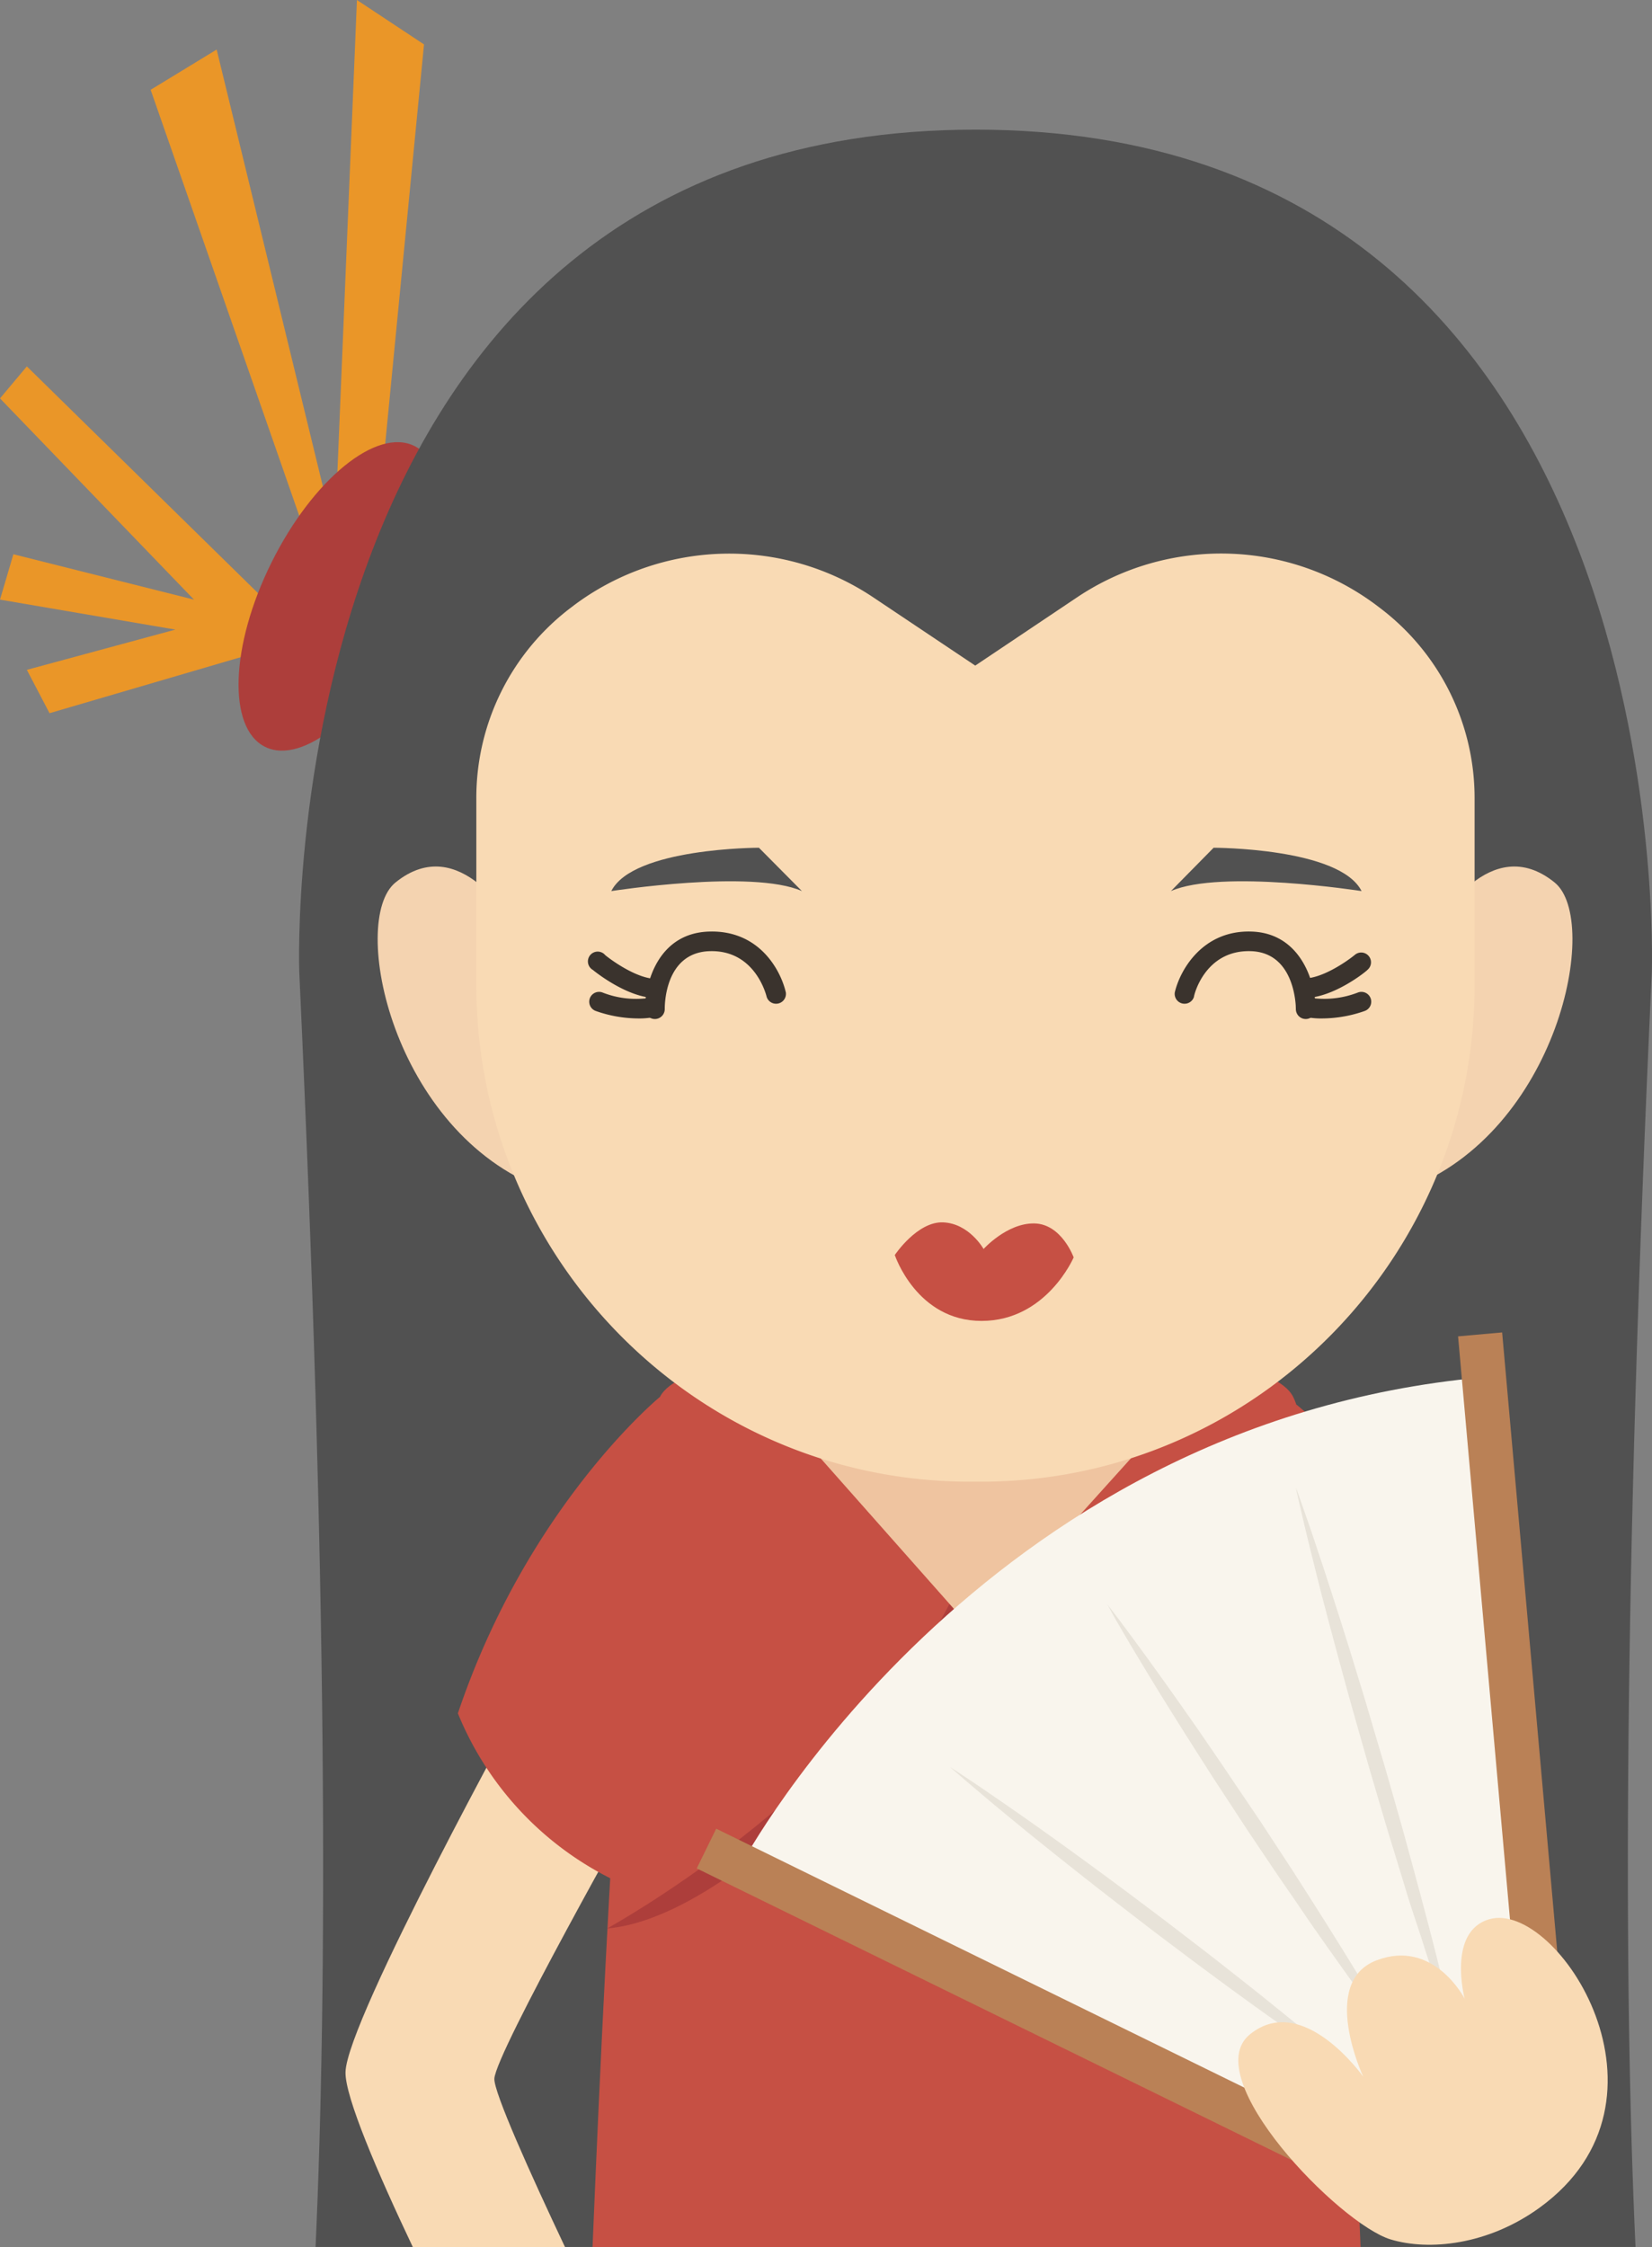 <svg xmlns="http://www.w3.org/2000/svg" viewBox="0 0 202.44 275.27"><rect x="0" y="0" width="202.44" height="275.27" fill="#808080" stroke="none"/><defs><style>.cls-1{fill:#ea9628;}.cls-2{fill:#ad3e3b;}.cls-3{fill:#515151;}.cls-4{fill:#f9dab4;}.cls-5{fill:#efc4a0;}.cls-6{fill:#c65044;}.cls-7{fill:#f9f5ed;}.cls-8{fill:#ba8156;}.cls-9{fill:#e8e3d9;}.cls-10{fill:#f4d3b0;}.cls-11{fill:#3a332d;}</style></defs><title>资源 322</title><g id="图层_2" data-name="图层 2"><g id="Layer_1" data-name="Layer 1"><polygon class="cls-1" points="43.74 0 51.96 5.44 45.89 67.89 40.96 67.13 43.74 0"/><polygon class="cls-1" points="26.55 6.07 18.46 11 38.14 67.39 41.03 65.6 26.55 6.07"/><polygon class="cls-1" points="3.29 44.88 0 48.8 23.77 73.45 1.64 67.89 0 73.45 21.49 77.12 3.29 82.05 6.07 87.36 33.25 79.4 34.13 75.12 3.29 44.88"/><path class="cls-2" d="M50,77.21C44.94,87.39,37.1,93.78,32.48,91.48s-4.27-12.4.79-22.58S46.16,52.33,50.78,54.63,55.05,67,50,77.21Z"/><path class="cls-3" d="M119.54,15.88C32.91,15.88,36.67,119,36.67,119c3.49,75.36,3.45,124.37,2,156.23H200.42c-1.46-31.86-1.51-80.87,2-156.23C202.41,119,206.17,15.88,119.54,15.88Z"/><path class="cls-4" d="M64.22,208S42.5,247.4,42.34,253.81c-.08,3,3.93,12.34,8.26,21.46H69.25c-4.29-9.07-8.75-19-8.67-20.65.16-3.2,17.68-34.22,17.68-34.22Z"/><rect class="cls-5" x="88.53" y="165.19" width="61.74" height="78.94"/><path class="cls-6" d="M158.88,172.06s15.78,12.34,24.35,37.81c0,0-1.5,14-21.06,21.3Z"/><path class="cls-6" d="M80.87,171.11S64.68,184.4,56.11,209.87a39.17,39.17,0,0,0,21.06,21.3Z"/><path class="cls-6" d="M119.4,199.9,90.1,166.82c-4.71,1-8.22,2.32-9.23,4.29-3.53,6.9-6.41,59.25-8.26,104.16h94.12c-1.85-44.91-4.73-97.26-8.26-104.16-1-2-4.53-3.34-9.23-4.29Z"/><path class="cls-2" d="M119.4,199.9s-26.61,34.76-45,36.32c0,0,29.76-16.29,41.94-39.73Z"/><path class="cls-7" d="M90.94,228.19s28.83-53.87,90.77-59.48l6.59,85.18-21.42,11.69Z"/><rect class="cls-8" x="182.53" y="163.28" width="5.42" height="87.31" transform="translate(-17.62 17.25) rotate(-5.09)"/><rect class="cls-8" x="123.07" y="201.99" width="5.42" height="87.31" transform="translate(-150.16 250.48) rotate(-63.89)"/><path class="cls-9" d="M158.79,182.19l.28.75c.17.5.44,1.22.75,2.14s.72,2,1.15,3.33.93,2.74,1.44,4.33,1.09,3.31,1.66,5.14,1.2,3.75,1.8,5.75,1.26,4.05,1.87,6.16,1.26,4.24,1.89,6.38,1.22,4.28,1.83,6.39,1.15,4.19,1.71,6.21,1.07,4,1.56,5.82.94,3.6,1.35,5.22.78,3.11,1.1,4.43.59,2.48.82,3.43.38,1.7.5,2.21l.17.78s-.09-.26-.27-.75-.44-1.22-.76-2.14-.72-2-1.15-3.33-.93-2.74-1.44-4.33S174,236.8,173.39,235s-1.2-3.75-1.8-5.75-1.26-4.06-1.88-6.16l-1.88-6.38-1.82-6.4c-.61-2.11-1.16-4.19-1.72-6.21s-1.07-4-1.56-5.81-.94-3.61-1.35-5.23-.78-3.11-1.1-4.43-.59-2.48-.81-3.43-.39-1.7-.51-2.21Z"/><path class="cls-9" d="M135.68,196.51l.45.58c.29.38.72.93,1.25,1.64s1.18,1.58,1.91,2.58,1.56,2.12,2.44,3.36,1.86,2.58,2.85,4,2.07,2.93,3.14,4.51,2.2,3.18,3.3,4.85l3.38,5,3.32,5.06c1.1,1.67,2.14,3.34,3.17,4.94s2,3.17,2.93,4.65,1.78,2.88,2.58,4.18,1.51,2.5,2.14,3.57,1.18,2,1.63,2.76.79,1.38,1,1.79l.36.64-.45-.58-1.24-1.64c-.54-.71-1.19-1.58-1.92-2.58s-1.56-2.12-2.44-3.36-1.85-2.58-2.85-4-2.07-2.93-3.13-4.51-2.2-3.18-3.32-4.84l-3.36-5q-1.68-2.55-3.32-5.07c-1.1-1.66-2.14-3.33-3.17-4.93s-2-3.17-2.93-4.65-1.79-2.88-2.58-4.18-1.51-2.5-2.15-3.57-1.17-2-1.62-2.76-.79-1.38-1-1.79Z"/><path class="cls-9" d="M116.39,216.43s.22.13.61.39l1.71,1.13c.74.5,1.63,1.09,2.64,1.79s2.16,1.48,3.4,2.35,2.58,1.81,4,2.83,2.9,2.07,4.42,3.19,3.1,2.27,4.69,3.46l4.81,3.61,4.77,3.66c1.58,1.21,3.1,2.43,4.59,3.59s2.91,2.31,4.26,3.4,2.63,2.12,3.79,3.08,2.24,1.85,3.18,2.64,1.76,1.48,2.43,2.06,1.19,1,1.55,1.34l.55.48s-.22-.13-.61-.39-1-.64-1.71-1.14-1.63-1.08-2.64-1.78-2.16-1.48-3.4-2.35-2.58-1.81-4-2.83-2.9-2.07-4.42-3.19-3.1-2.27-4.69-3.46l-4.81-3.62L136.74,233c-1.57-1.2-3.1-2.42-4.59-3.59s-2.91-2.31-4.26-3.39-2.62-2.12-3.79-3.08-2.24-1.85-3.18-2.64-1.76-1.49-2.43-2.06l-1.55-1.34Z"/><path class="cls-4" d="M188.68,270.41c-6.36,4.62-13.61,5.31-18.27,3.9-6.3-1.91-23.73-19.85-17.24-25.12s13.88,5.18,13.88,5.18-5.41-11.54,1.62-14.24,10.81,4.69,10.81,4.69-2.18-8.26,3.05-9.74C190.84,232.74,206.85,257.21,188.68,270.41Z"/><path class="cls-10" d="M62.8,113.16s-6.4-11.5-14.34-5.06c-5.7,4.63-.42,30.58,18.14,37.54Z"/><path class="cls-10" d="M176.17,113.16s6.4-11.5,14.34-5.06c5.7,4.63.42,30.58-18.14,37.54Z"/><path class="cls-4" d="M180.7,120.66c0,33.2-26.62,60.46-59.82,60.83H118.2c-33.21-.37-59.83-27.63-59.83-60.83V97.75A29.21,29.21,0,0,1,70,74.4l.3-.23a31.75,31.75,0,0,1,36.71-1l12.5,8.36L132,73.16a31.73,31.73,0,0,1,36.7,1l.3.23A29.18,29.18,0,0,1,180.7,97.75Z"/><path class="cls-6" d="M109.65,153.73s2.76-4.15,5.95-4,4.93,3.26,4.93,3.26,2.87-3.19,6.22-3.13,4.82,4.16,4.82,4.16-3.33,7.78-11.29,7.78S109.65,153.73,109.65,153.73Z"/><path class="cls-11" d="M80.25,124.82a1.21,1.21,0,0,1-1.21-1.2c0-3.2,1.6-9.3,7.82-9.51s8.83,4.79,9.44,7.46a1.21,1.21,0,0,1-2.35.54c-.06-.25-1.43-5.78-7-5.6s-5.49,6.82-5.49,7.1a1.21,1.21,0,0,1-1.2,1.21Z"/><path class="cls-3" d="M74.91,109.15s17.26-2.7,23.36,0L93,103.84S77.57,103.84,74.91,109.15Z"/><path class="cls-3" d="M166.85,109.15s-17.26-2.7-23.36,0l5.23-5.31S164.18,103.84,166.85,109.15Z"/><path class="cls-11" d="M78.19,124.75a15.86,15.86,0,0,1-5.17-.91,1.2,1.2,0,1,1,.78-2.28,11.23,11.23,0,0,0,6.11.62,1.21,1.21,0,0,1,1.49.82,1.19,1.19,0,0,1-.82,1.49A9.36,9.36,0,0,1,78.19,124.75Z"/><path class="cls-11" d="M80.4,122.25c-3.53,0-7.58-3.3-7.76-3.45A1.2,1.2,0,1,1,74.17,117h0c1,.81,4,2.9,6.22,2.9h.08a1.2,1.2,0,0,1,0,2.4Z"/><path class="cls-11" d="M160,124.82h0a1.21,1.21,0,0,1-1.2-1.21c0-.28-.06-6.91-5.49-7.1-5.63-.19-7,5.36-7,5.6a1.21,1.21,0,0,1-2.35-.54c.61-2.67,3.37-7.68,9.44-7.46s7.83,6.31,7.81,9.51A1.2,1.2,0,0,1,160,124.82Z"/><path class="cls-11" d="M162.05,124.75a9.18,9.18,0,0,1-2.39-.26,1.2,1.2,0,0,1,.66-2.31,11.4,11.4,0,0,0,6.12-.62,1.2,1.2,0,0,1,.78,2.28A15.86,15.86,0,0,1,162.05,124.75Z"/><path class="cls-11" d="M159.84,122.25h-.09a1.2,1.2,0,1,1,0-2.4h.07c2.22,0,5.24-2.09,6.22-2.9a1.2,1.2,0,1,1,1.53,1.85C167.42,119,163.37,122.25,159.84,122.25Z"/></g></g></svg>
